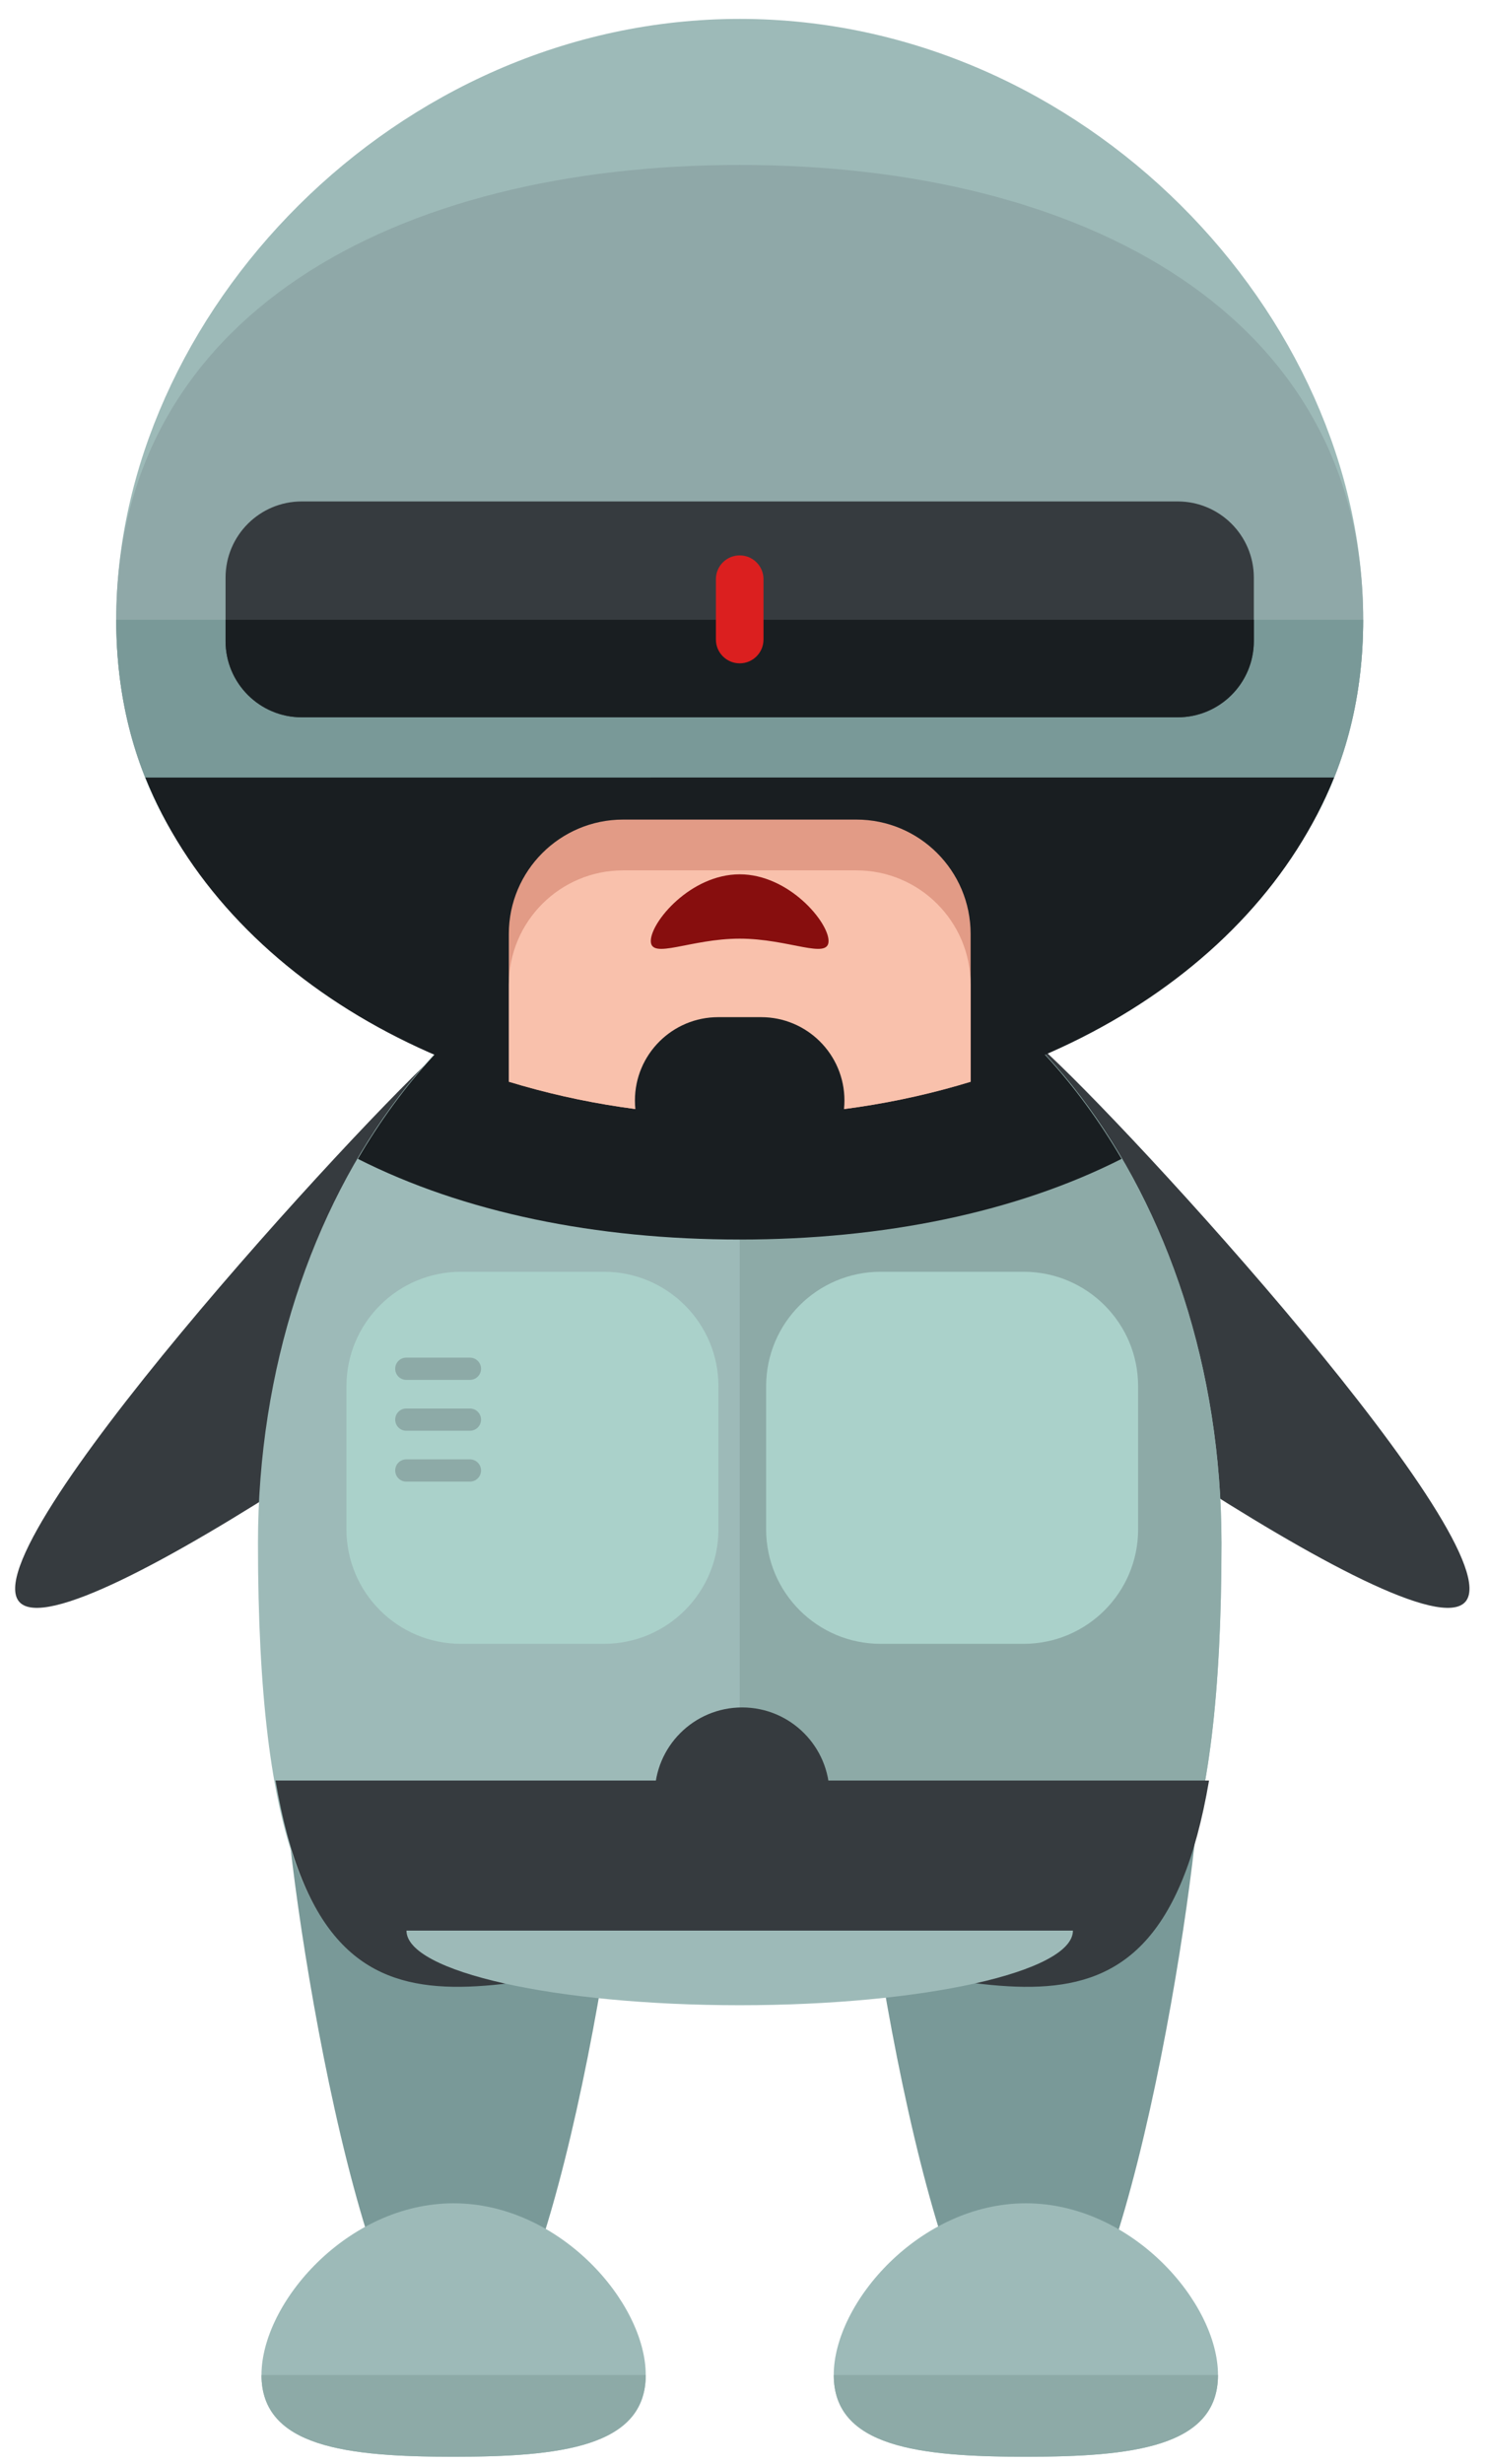 <?xml version="1.0" encoding="UTF-8" standalone="no"?>
<!-- Generator: Adobe Illustrator 19.0.0, SVG Export Plug-In . SVG Version: 6.00 Build 0)  -->

<svg
   xmlns:dc="http://purl.org/dc/elements/1.1/"
   xmlns:cc="http://creativecommons.org/ns#"
   xmlns:rdf="http://www.w3.org/1999/02/22-rdf-syntax-ns#"
   xmlns:svg="http://www.w3.org/2000/svg"
   xmlns="http://www.w3.org/2000/svg"
   xmlns:sodipodi="http://sodipodi.sourceforge.net/DTD/sodipodi-0.dtd"
   xmlns:inkscape="http://www.inkscape.org/namespaces/inkscape"
   version="1.1"
   id="Layer_1"
   x="0px"
   y="0px"
   viewBox="0 0 79.26 131.236"
   xml:space="preserve"
   sodipodi:docname="mechant.svg"
   width="79.26"
   height="131.236"
   inkscape:version="0.92.4 (5da689c313, 2019-01-14)"><defs
   id="defs1357" /><sodipodi:namedview
   pagecolor="#ffffff"
   bordercolor="#666666"
   borderopacity="1"
   objecttolerance="10"
   gridtolerance="10"
   guidetolerance="10"
   inkscape:pageopacity="0"
   inkscape:pageshadow="2"
   inkscape:window-width="1920"
   inkscape:window-height="1001"
   id="namedview1355"
   showgrid="false"
   units="px"
   width="110mm"
   inkscape:zoom="4.5333563"
   inkscape:cx="50.09924"
   inkscape:cy="56.34087"
   inkscape:window-x="-9"
   inkscape:window-y="-9"
   inkscape:window-maximized="1"
   inkscape:current-layer="Layer_1" />
<g
   id="g1246"
   transform="matrix(0.258,0,0,0.258,-37.248,1.007)">
	<path
   style="fill:#363b3f"
   d="m 286.642,203.768 c 10.027,11.28 3.663,33.304 -14.218,49.223 -17.881,15.896 -114.018,85.024 -124.062,73.767 -10.012,-11.296 69.892,-98.714 87.773,-114.609 17.857,-15.895 40.472,-19.653 50.507,-8.381 z"
   id="path1242"
   inkscape:connector-curvature="0" />
	<path
   style="fill:#363b3f"
   d="m 308.611,203.768 c -10.027,11.28 -3.663,33.304 14.218,49.223 17.881,15.896 114.018,85.024 124.062,73.767 10.012,-11.296 -69.892,-98.714 -87.773,-114.609 -17.865,-15.895 -40.48,-19.653 -50.507,-8.381 z"
   id="path1244"
   inkscape:connector-curvature="0" />
</g>
<g
   id="g1252"
   transform="matrix(0.258,0,0,0.258,-37.248,1.007)">
	<path
   style="fill:#799998"
   d="m 392.13,361.913 c 0,19.503 -15.817,124.668 -35.336,124.668 -19.495,0 -35.304,-105.173 -35.304,-124.668 0,-19.495 15.817,-35.32 35.304,-35.32 19.519,0 35.336,15.825 35.336,35.32 z"
   id="path1248"
   inkscape:connector-curvature="0" />
	<path
   style="fill:#799998"
   d="m 273.779,361.913 c 0,19.503 -15.817,124.668 -35.336,124.668 -19.495,0 -35.304,-105.173 -35.304,-124.668 0,-19.495 15.817,-35.32 35.304,-35.32 19.519,0 35.336,15.825 35.336,35.32 z"
   id="path1250"
   inkscape:connector-curvature="0" />
</g>
<path
   style="fill:#9dbab8;stroke-width:0.258"
   d="m 65.065,82.193 c 0,32.535 -11.486,21.7 -25.662,21.7 -14.172,0 -25.662,10.835 -25.662,-21.7 0,-18.602 11.494,-33.681 25.662,-33.681 14.172,0.003 25.662,15.081 25.662,33.681 z"
   id="path1254"
   inkscape:connector-curvature="0" />
<path
   style="fill:#8daaa7;stroke-width:0.258"
   d="m 39.401,48.515 c 14.172,0 25.662,15.079 25.662,33.681 0,32.535 -11.486,21.7 -25.662,21.7"
   id="path1256"
   inkscape:connector-curvature="0" />
<path
   style="fill:#9dbab8;stroke-width:0.258"
   d="m 34.396,126.484 c 0,3.846 -4.585,4.353 -10.234,4.353 -5.65,0 -10.234,-0.505 -10.234,-4.353 0,-3.848 4.585,-9.145 10.234,-9.145 5.65,0 10.234,5.297 10.234,9.145 z"
   id="path1258"
   inkscape:connector-curvature="0" />
<path
   style="fill:#8daaa7;stroke-width:0.258"
   d="m 34.396,126.484 c 0,3.846 -4.585,4.353 -10.234,4.353 -5.65,0 -10.234,-0.505 -10.234,-4.353"
   id="path1260"
   inkscape:connector-curvature="0" />
<path
   style="fill:#9dbab8;stroke-width:0.258"
   d="m 64.878,126.484 c 0,3.846 -4.585,4.353 -10.234,4.353 -5.65,0 -10.234,-0.505 -10.234,-4.353 0,-3.848 4.585,-9.145 10.234,-9.145 5.65,0 10.234,5.297 10.234,9.145 z"
   id="path1262"
   inkscape:connector-curvature="0" />
<path
   style="fill:#8daaa7;stroke-width:0.258"
   d="m 64.878,126.484 c 0,3.846 -4.585,4.353 -10.234,4.353 -5.65,0 -10.234,-0.505 -10.234,-4.353"
   id="path1264"
   inkscape:connector-curvature="0" />
<path
   style="fill:#191e21;stroke-width:0.258"
   d="m 19.062,61.717 c 5.623,2.848 12.669,4.296 20.343,4.296 7.67,0 14.715,-1.448 20.337,-4.296 -4.69,-8.013 -12.046,-13.202 -20.341,-13.202 -8.293,0 -15.651,5.187 -20.339,13.202 z"
   id="path1266"
   inkscape:connector-curvature="0" />
<path
   style="fill:#9dbab8;stroke-width:0.258"
   d="m 72.611,33.008 c 0,16.227 -14.87,24.384 -33.206,24.384 -18.341,0 -33.214,-8.157 -33.214,-24.384 0,-16.231 14.874,-32.001 33.214,-32.001 18.337,0 33.206,15.77 33.206,32.001 z"
   id="path1268"
   inkscape:connector-curvature="0" />
<path
   style="fill:#8fa8a8;stroke-width:0.258"
   d="m 72.611,33.008 c 0,16.227 -14.87,24.384 -33.206,24.384 -18.341,0 -33.214,-8.157 -33.214,-24.384 0,-16.231 14.874,-24.223 33.214,-24.223 18.336,0 33.206,7.993 33.206,24.223 z"
   id="path1270"
   inkscape:connector-curvature="0" />
<path
   style="fill:#799998;stroke-width:0.258"
   d="m 72.611,33.008 c 0,16.227 -14.87,24.384 -33.206,24.384 -18.341,0 -33.214,-8.157 -33.214,-24.384"
   id="path1272"
   inkscape:connector-curvature="0" />
<path
   style="fill:#363b3f;stroke-width:0.258"
   d="m 66.787,34.144 c 0,2.24 -1.818,4.057 -4.057,4.057 H 16.072 c -2.24,0 -4.057,-1.818 -4.057,-4.057 v -3.382 c 0,-2.242 1.818,-4.057 4.057,-4.057 h 46.658 c 2.24,0 4.057,1.816 4.057,4.057 z"
   id="path1274"
   inkscape:connector-curvature="0" />
<path
   style="fill:#191e21;stroke-width:0.258"
   d="m 12.015,33.008 v 1.136 c 0,2.24 1.818,4.057 4.057,4.057 h 46.658 c 2.24,0 4.057,-1.818 4.057,-4.057 v -1.136 z"
   id="path1276"
   inkscape:connector-curvature="0" />
<path
   style="fill:#db1f1f;stroke-width:0.258"
   d="m 40.669,34.057 c 0,0.702 -0.568,1.27 -1.268,1.27 v 0 c -0.7,0 -1.268,-0.568 -1.268,-1.27 v -3.211 c 0,-0.7 0.568,-1.268 1.268,-1.268 v 0 c 0.7,0 1.268,0.568 1.268,1.268 z"
   id="path1278"
   inkscape:connector-curvature="0" />
<path
   style="fill:#191e21;stroke-width:0.258"
   d="M 7.743,41.409 C 12.001,52.047 24.564,59.42 39.405,59.42 c 14.837,0 27.4,-7.374 31.654,-18.012 z"
   id="path1280"
   inkscape:connector-curvature="0" />
<path
   style="fill:#e29b86;stroke-width:0.258"
   d="M 45.615,43.648 H 33.19 c -3.359,0 -6.086,2.727 -6.086,6.086 v 7.875 c 3.808,1.162 7.952,1.814 12.302,1.814 4.347,0 8.492,-0.649 12.295,-1.812 v -7.877 c 0,-3.361 -2.727,-6.086 -6.086,-6.086 z"
   id="path1282"
   inkscape:connector-curvature="0" />
<path
   style="fill:#f9c1ac;stroke-width:0.258"
   d="M 45.615,46.352 H 33.19 c -3.359,0 -6.086,2.727 -6.086,6.086 v 5.171 c 3.808,1.162 7.952,1.814 12.302,1.814 4.347,0 8.492,-0.649 12.295,-1.812 v -5.173 c 0,-3.361 -2.727,-6.086 -6.086,-6.086 z"
   id="path1284"
   inkscape:connector-curvature="0" />
<g
   id="g1290"
   transform="matrix(0.258,0,0,0.258,-37.248,1.007)">
	<path
   style="fill:#aad1ca"
   d="m 292.7,311.784 c 0,13.044 -10.587,23.631 -23.631,23.631 H 239.53 c -13.044,0 -23.631,-10.587 -23.631,-23.631 v -29.538 c 0,-13.044 10.587,-23.631 23.631,-23.631 h 29.538 c 13.044,0 23.631,10.587 23.631,23.631 v 29.538 z"
   id="path1286"
   inkscape:connector-curvature="0" />
	<path
   style="fill:#aad1ca"
   d="m 379.346,311.784 c 0,13.044 -10.587,23.631 -23.631,23.631 h -29.538 c -13.044,0 -23.631,-10.587 -23.631,-23.631 v -29.538 c 0,-13.044 10.587,-23.631 23.631,-23.631 h 29.538 c 13.044,0 23.631,10.587 23.631,23.631 z"
   id="path1288"
   inkscape:connector-curvature="0" />
</g>
<g
   id="g1296"
   transform="matrix(0.258,0,0,0.258,-37.248,1.007)">
	<path
   style="fill:#363b3f"
   d="m 201.256,363.638 c 11.225,65.56 50.105,35.872 96.366,35.872 46.277,0 85.157,29.696 96.366,-35.872 z"
   id="path1292"
   inkscape:connector-curvature="0" />
	<circle
   style="fill:#363b3f"
   cx="297.591"
   cy="366.592"
   r="18.046"
   id="circle1294" />
</g>
<g
   id="g1304"
   transform="matrix(0.258,0,0,0.258,-37.248,1.007)">
	<path
   style="fill:#8daaa7"
   d="m 243.689,278.63 c 0,1.276 -1.032,2.3 -2.308,2.3 h -13.123 c -1.276,0 -2.292,-1.024 -2.292,-2.3 v 0 c 0,-1.26 1.016,-2.292 2.292,-2.292 h 13.123 c 1.277,0 2.308,1.032 2.308,2.292 z"
   id="path1298"
   inkscape:connector-curvature="0" />
	<path
   style="fill:#8daaa7"
   d="m 243.689,289.13 c 0,1.276 -1.032,2.3 -2.308,2.3 h -13.123 c -1.276,0 -2.292,-1.024 -2.292,-2.3 v 0 c 0,-1.26 1.016,-2.292 2.292,-2.292 h 13.123 c 1.277,0 2.308,1.032 2.308,2.292 z"
   id="path1300"
   inkscape:connector-curvature="0" />
	<path
   style="fill:#8daaa7"
   d="m 243.689,299.63 c 0,1.276 -1.032,2.3 -2.308,2.3 h -13.123 c -1.276,0 -2.292,-1.024 -2.292,-2.3 v 0 c 0,-1.26 1.016,-2.292 2.292,-2.292 h 13.123 c 1.277,0 2.308,1.032 2.308,2.292 z"
   id="path1302"
   inkscape:connector-curvature="0" />
</g>
<path
   style="fill:#191e21;stroke-width:0.258"
   d="m 44.98,58.609 c 0,2.45 -1.988,4.439 -4.439,4.439 h -2.282 c -2.45,0 -4.439,-1.986 -4.439,-4.439 v 0 c 0,-2.45 1.986,-4.439 4.439,-4.439 h 2.282 c 2.451,0 4.439,1.988 4.439,4.439 z"
   id="path1306"
   inkscape:connector-curvature="0" />
<path
   style="fill:#870e0e;stroke-width:0.258"
   d="m 44.134,50.113 c 0,1.014 -2.12,-0.124 -4.733,-0.124 -2.615,0 -4.735,1.138 -4.735,0.124 0,-1.014 2.12,-3.55 4.735,-3.55 2.613,0 4.733,2.536 4.733,3.55 z"
   id="path1308"
   inkscape:connector-curvature="0" />
<path
   style="fill:#9dbab8;stroke-width:0.258"
   d="m 57.151,102.816 c 0,2.195 -7.948,3.974 -17.75,3.974 -9.802,0 -17.75,-1.779 -17.75,-3.974"
   id="path1310"
   inkscape:connector-curvature="0" />


<g
   id="g1324"
   transform="translate(0,-372.887)">
</g>
<g
   id="g1326"
   transform="translate(0,-372.887)">
</g>
<g
   id="g1328"
   transform="translate(0,-372.887)">
</g>
<g
   id="g1330"
   transform="translate(0,-372.887)">
</g>
<g
   id="g1332"
   transform="translate(0,-372.887)">
</g>
<g
   id="g1334"
   transform="translate(0,-372.887)">
</g>
<g
   id="g1336"
   transform="translate(0,-372.887)">
</g>
<g
   id="g1338"
   transform="translate(0,-372.887)">
</g>
<g
   id="g1340"
   transform="translate(0,-372.887)">
</g>
<g
   id="g1342"
   transform="translate(0,-372.887)">
</g>
<g
   id="g1344"
   transform="translate(0,-372.887)">
</g>
<g
   id="g1346"
   transform="translate(0,-372.887)">
</g>
<g
   id="g1348"
   transform="translate(0,-372.887)">
</g>
<g
   id="g1350"
   transform="translate(0,-372.887)">
</g>
<g
   id="g1352"
   transform="translate(0,-372.887)">
</g>
</svg>